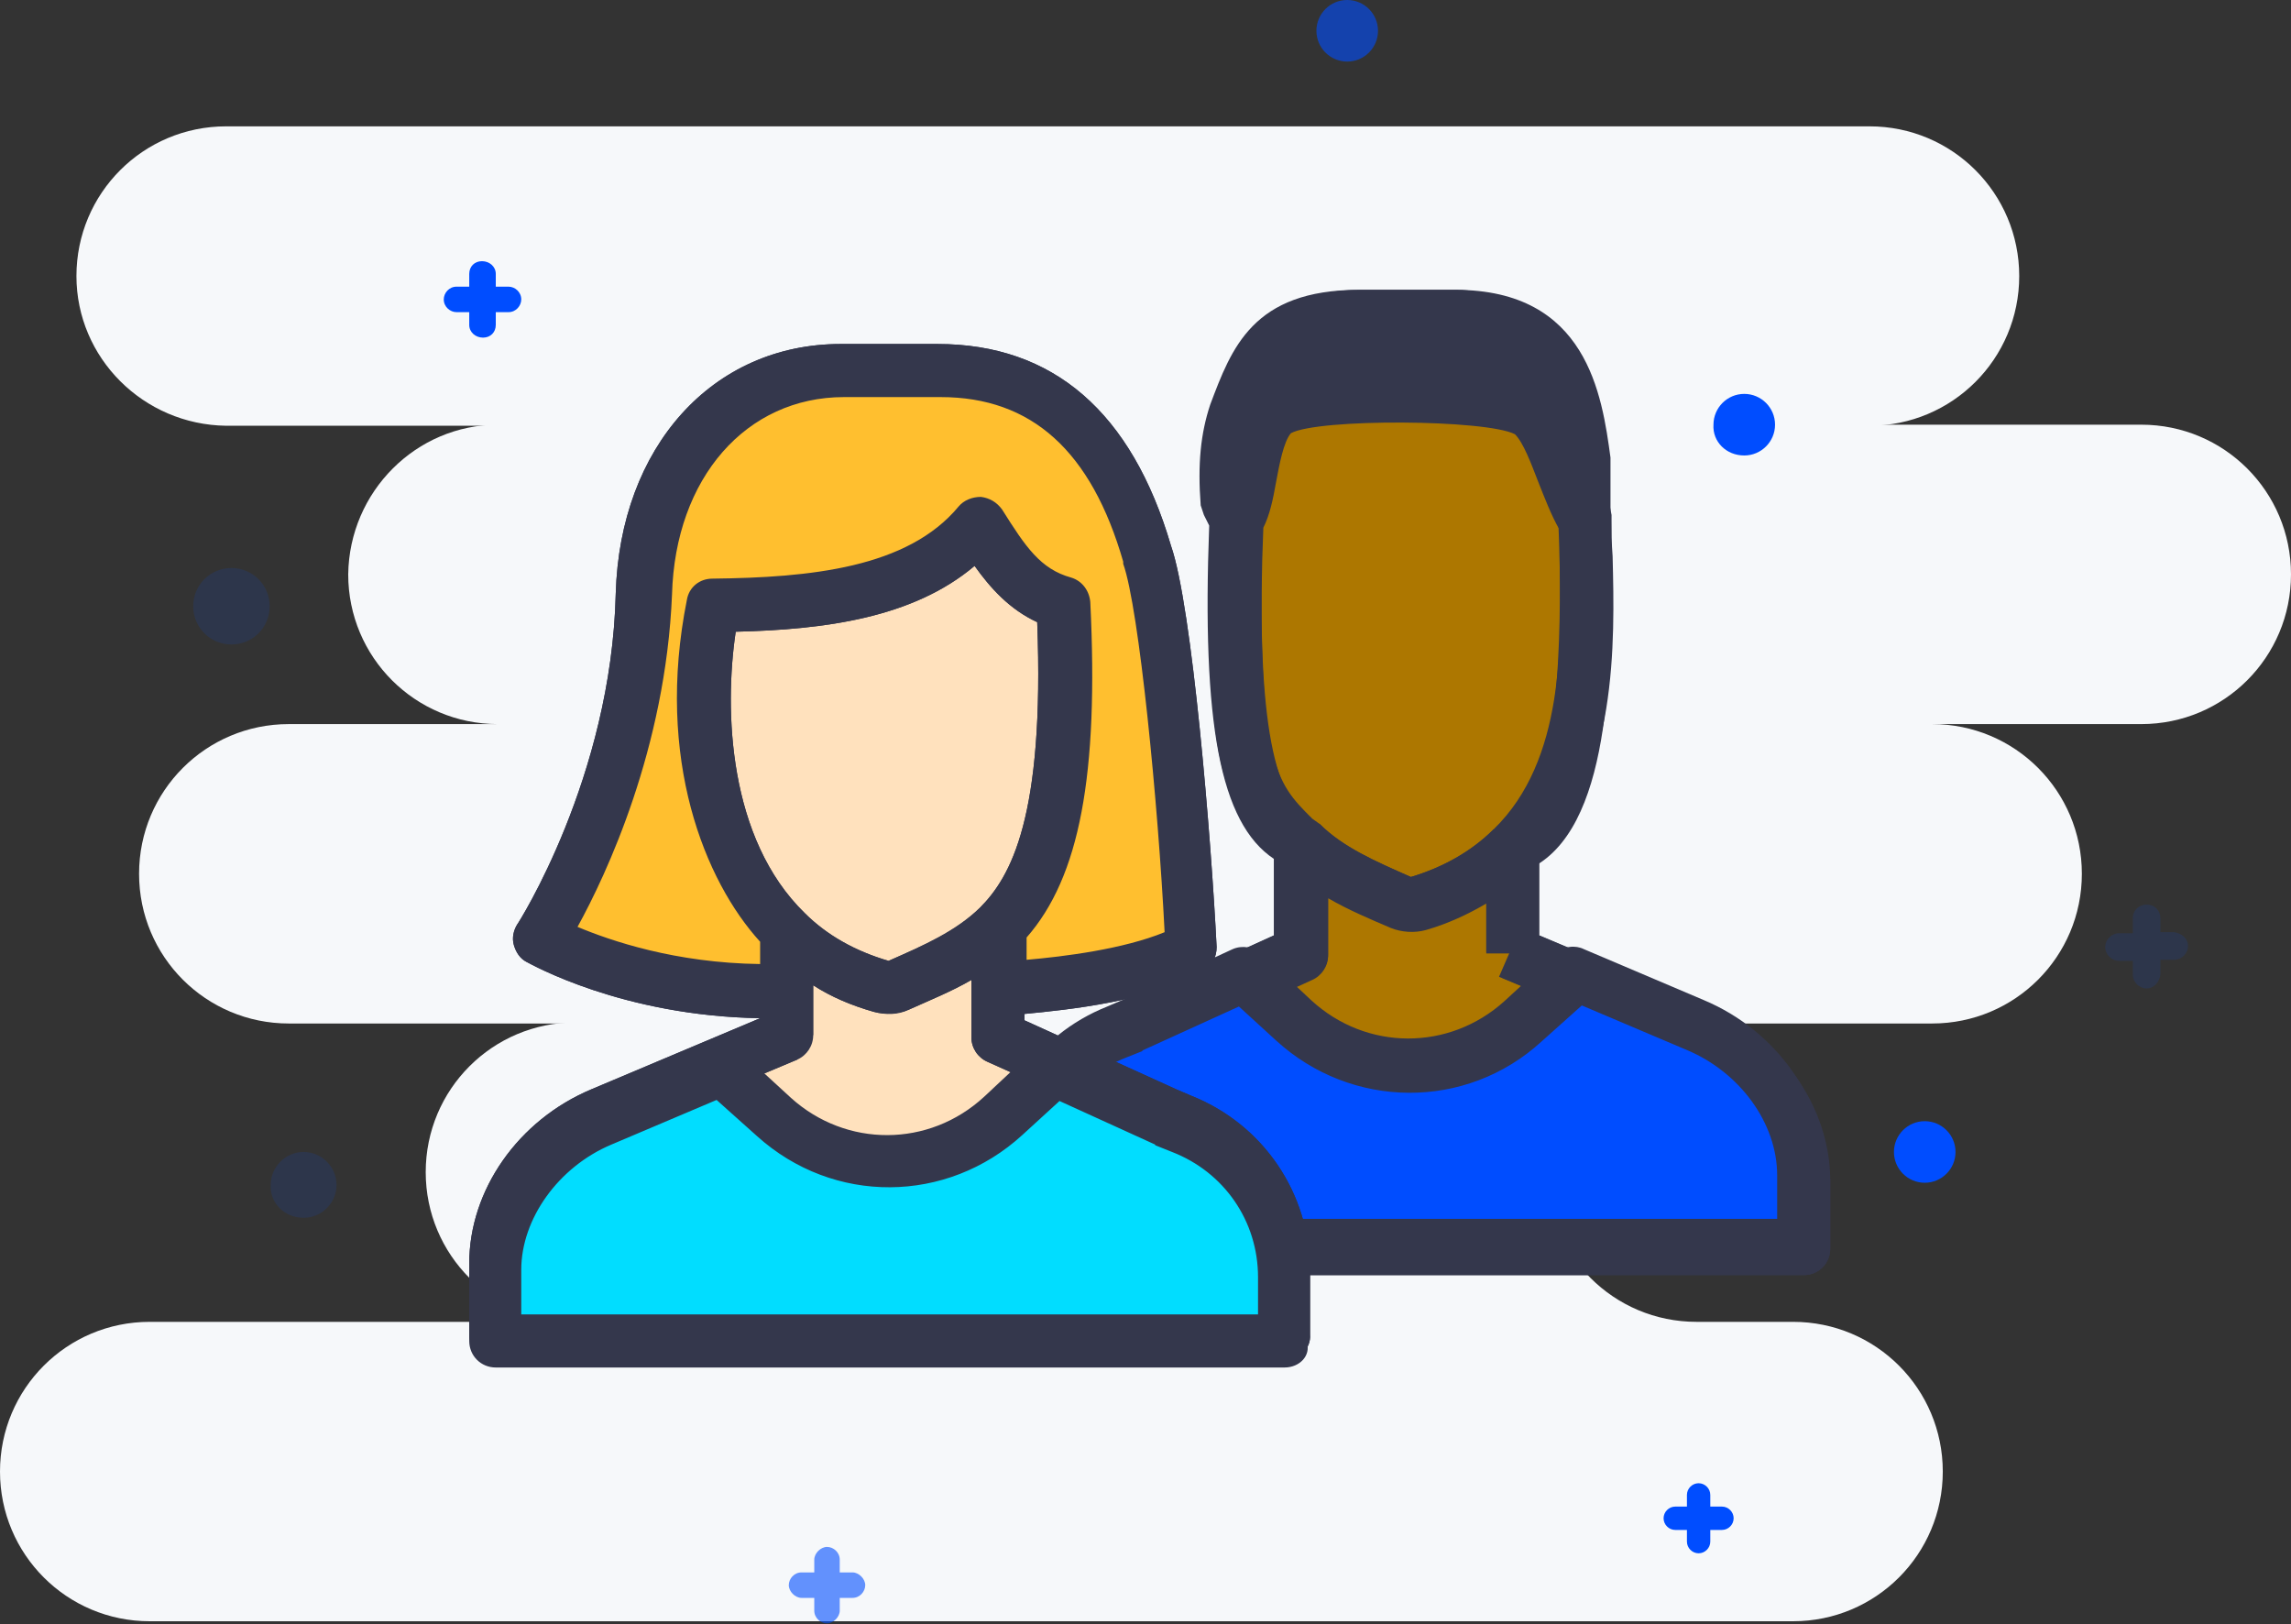 <svg id="Layer_1" xmlns="http://www.w3.org/2000/svg" viewBox="0 0 215.8 153"><rect x="0" y="0" width="215.8" height="153" fill="#333333" stroke="none"/><style>.st0{fill:#f6f8fa}.st1{fill:#004dff}.st2{opacity:.6;enable-background:new}.st4{fill:#ad7700}.st5{fill:#34374c}.st6{fill:#ffe1bd}</style><path class="st0" d="M21.3 11.9h154.8c7.8 0 14.1 6.3 14.1 14.1s-6.3 14.1-14.1 14.1H21.3C13.5 40 7.2 33.7 7.2 26c0-7.8 6.3-14.1 14.1-14.1z"/><path class="st0" d="M46.9 40h154.8c7.8 0 14.1 6.3 14.1 14.1s-6.3 14.1-14.1 14.1H46.9c-7.8 0-14.1-6.3-14.1-14.1.1-7.8 6.4-14.1 14.1-14.1zM27.2 68.2H182c7.8 0 14.1 6.3 14.1 14.1s-6.3 14.1-14.1 14.1H27.2c-7.8 0-14.1-6.3-14.1-14.1s6.3-14.1 14.1-14.1z"/><path class="st0" d="M54.2 96.3c-7.8 0-14.1 6.3-14.1 14.1s6.3 14.1 14.1 14.1h105.6c-7.8 0-14.1-6.3-14.1-14.1s6.3-14.1 14.1-14.1H54.2zM14.1 124.5h154.8c7.8 0 14.1 6.3 14.1 14.1s-6.3 14.1-14.1 14.1H14.1c-7.8 0-14.1-6.3-14.1-14.1s6.3-14.1 14.1-14.1z"/><path class="st1" d="M164.3 42.9c1.6 0 2.9-1.3 2.9-2.9 0-1.6-1.3-2.9-2.9-2.9-1.6 0-2.9 1.3-2.9 2.9-.1 1.6 1.2 2.9 2.9 2.9zm17 68.5c1.6 0 2.9-1.3 2.9-2.9 0-1.6-1.3-2.9-2.9-2.9-1.6 0-2.9 1.3-2.9 2.9 0 1.6 1.3 2.9 2.9 2.9z"/><g class="st2"><path class="st1" d="M126.9 5.8c1.6 0 2.9-1.3 2.9-2.9 0-1.6-1.3-2.9-2.9-2.9-1.6 0-2.9 1.3-2.9 2.9s1.3 2.9 2.9 2.9z"/></g><path class="st1" d="M21.8 60.7c2 0 3.6-1.6 3.6-3.6s-1.6-3.6-3.6-3.6-3.6 1.6-3.6 3.6 1.6 3.6 3.6 3.6zm6.8 54c1.7 0 3.1-1.4 3.1-3.1 0-1.7-1.4-3.1-3.1-3.1-1.7 0-3.1 1.4-3.1 3.1-.1 1.7 1.3 3.1 3.1 3.1zm174.9-24.3h1.3c.7 0 1.3-.6 1.3-1.3 0-.7-.6-1.2-1.3-1.3h-1.3v-1.3c0-.7-.5-1.3-1.3-1.3-.7 0-1.3.5-1.3 1.3V87.9h-1.3c-.7 0-1.3.6-1.3 1.3s.6 1.3 1.3 1.3h1.3v1.3c0 .7.6 1.3 1.3 1.3.7 0 1.2-.6 1.3-1.3v-1.4z" opacity=".12"/><g class="st2"><path class="st1" d="M79.1 150.5h1.2c.7 0 1.2-.6 1.2-1.2s-.6-1.2-1.2-1.2h-1.2v-1.2c0-.7-.6-1.2-1.2-1.2s-1.2.6-1.2 1.2v1.2h-1.2c-.7 0-1.2.6-1.2 1.2s.6 1.2 1.2 1.2h1.2v1.2c0 .7.6 1.2 1.2 1.2s1.2-.6 1.2-1.2v-1.2z"/></g><path class="st1" d="M46.7 29.4h1.2c.7 0 1.2-.6 1.2-1.2 0-.7-.6-1.2-1.2-1.2h-1.2v-1.2c0-.7-.6-1.2-1.3-1.2-.7 0-1.2.5-1.2 1.2V27H43c-.7 0-1.2.6-1.2 1.2 0 .7.6 1.2 1.2 1.2h1.2v1.2c0 .7.6 1.2 1.3 1.2.7 0 1.2-.5 1.2-1.2v-1.2zm114.4 114.7h1.1c.6 0 1.1-.5 1.1-1.1 0-.6-.5-1.1-1.1-1.1h-1.1v-1.1c0-.6-.5-1.1-1.1-1.1s-1.1.5-1.1 1.1v1.1h-1.1c-.6 0-1.1.5-1.1 1.1 0 .6.5 1.1 1.1 1.1h1.1v1.1c0 .6.5 1.1 1.1 1.1.6 0 1.1-.5 1.1-1.1v-1.1z"/><path class="st4" d="M169.9 117.6H95.6v-6.1c0-6.2 3.7-11.7 9.4-13.9l1.7-.7 15.8-7.2V79.4c2.6 2.6 5.8 3.9 9.4 5.5.5.2 1.1.3 1.6.1 3.7-1.1 6.6-2.9 8.9-5.1v9.7l17.4 7.3c5.7 2.4 10 8 10 14.1v6.6z"/><path class="st4" d="M128.2 29.8h9.1c6.8 0 10.9 12.8 12.1 19.2 0 7.9 1.7 22.6-6.9 30.9-2.3 2.2-5.2 4-8.9 5.1-.5.2-1.1.1-1.6-.1-3.6-1.5-6.8-2.9-9.4-5.5-4.4-4.4-6.5-5.2-6-30.4v-3.6c-1-1.9 1.3-3.7 2.1-5.8 1.8-5.3 1.3-9.8 9.5-9.8z"/><path class="st5" d="M169.9 120.1H95.6c-1.4 0-2.5-1.1-2.5-2.5v-6.1h5v3.6h69.3V111h5v6.6c0 1.4-1.1 2.5-2.5 2.5zm-71.8-8.6h-5c0-7.2 4.3-13.6 11-16.3l.9 2.3-.9-2.3 1.6-.6 14.3-6.5v-7.7c-4.9-4.8-6.5-7.9-6-31.5v-3c-.8-2.3.5-4.3 1.4-5.6.4-.5.7-1.1.8-1.5l.9-2.7c1.2-4.1 2.6-8.8 11.1-8.8h9.1c10.2 0 14.1 19 14.5 21.2v.5c0 1 0 2.2.1 3.4.2 8.2.5 20.5-6.9 28.6v7.1l15.9 6.7c6.9 2.9 11.5 9.5 11.5 16.4h-5c0-4.9-3.5-9.7-8.5-11.8l1-2.3-1 2.3-17.4-7.3 1-2.3H140v-4.7c-1.7 1-3.6 1.9-5.7 2.5-1.1.3-2.3.2-3.3-.2-2.1-.9-4-1.7-5.9-2.8V90c0 1-.6 1.9-1.5 2.3l-15.8 7.2s-.1 0-.1.1l-1.7.7c-4.7 1.5-7.9 6.1-7.9 11.2zm26.2-33.9c2.2 2.2 5.2 3.5 8.6 5 3-.9 5.7-2.4 7.8-4.5 6.7-6.5 6.4-17.5 6.2-25.6 0-1.2-.1-2.3-.1-3.3-1.6-8.2-5.7-16.9-9.6-16.9h-9.1c-4.8 0-5.2 1.4-6.3 5.2-.3.9-.6 1.9-1 3-.3.9-.9 1.7-1.3 2.5-.3.4-.7 1.1-.8 1.4.1.3.2.7.2 1V49c-.5 23 1.2 24.6 4.7 28.1l.7.5zm-1.8 1.8z"/><path class="st5" d="M128.2 29.8c-8.2 0-9.7 3.9-11.7 9.2-.8 2-1.1 4.5-.8 8.4l.8 1.6c1.4-1.7 1-7.6 3.3-10 2.3-2.3 22-2 24.4 0 2.4 2 3.1 7.1 5.2 10.2v-5.8c-.9-6.5-2.2-13.7-12.2-13.7l-9 .1z"/><path class="st5" d="M169.9 120.1H95.6c-1.4 0-2.5-1.1-2.5-2.5v-6.1h5v3.6h69.3V111h5v6.6c0 1.4-1.1 2.5-2.5 2.5zm-71.8-8.6h-5c0-7.2 4.3-13.6 11-16.3l.9 2.3-.9-2.3 1.6-.6 14.3-6.5v-7.2c-5.1-3.4-6.8-12.8-6.1-31.4l-.5-1-.3-.9c-.3-3.9 0-6.8.9-9.5 2-5.3 4-10.8 14-10.8h9.1c12.4 0 13.8 9.9 14.6 15.8v8.8c.1 9.6.3 25.3-7 29.6V88l15.9 6.7c6.9 2.9 11.5 9.5 11.5 16.4h-5c0-4.9-3.5-9.7-8.5-11.8l1-2.3-1 2.3-17.4-7.3 1-2.3H140V85c-1.7 1-3.6 1.9-5.7 2.5-1.1.3-2.3.2-3.3-.2-2.1-.9-4-1.7-5.9-2.8v5.4c0 1-.6 1.9-1.5 2.3l-15.8 7.2s-.1 0-.1.1l-1.7.7c-4.7 1.6-7.9 6.2-7.9 11.3zm26.2-33.9c2.2 2.2 5.2 3.5 8.6 5 3-.9 5.7-2.4 7.8-4.5l1.7 1.8-.7-2.4c5.5-1.7 5.3-19 5.2-25.6v-2c-.8-1.4-1.4-3-2-4.5-.7-1.8-1.4-3.7-2.2-4.5-2.7-1.4-18.5-1.5-21.1-.1-.7.8-1.1 3-1.4 4.6-.3 1.7-.6 3.1-1.2 4.3-.7 16.7.8 25.9 4.5 27.3l-.9 2.3 1.7-1.7zm-2.8-36.8zm9.9-6c5.8 0 11.7.7 13.9 1.9-1.3-2.8-3.5-4.4-8-4.4h-9.1c-4.6 0-6.4 1.2-7.7 3.7 2.6-.9 6.7-1.2 10.9-1.2z"/><path class="st1" d="M169.9 117.3H95.6v-6c0-6.3 3.8-11.9 9.6-14.2l1.5-.6 10.5-4.8 4.7 4.4c6.1 5.6 15.4 5.7 21.6.1l4.9-4.5 11.3 4.8c5.7 2.4 10 8 10 14.1.2.1.2 6.7.2 6.7z"/><path class="st5" d="M169.9 119.8H95.6c-1.4 0-2.5-1.1-2.5-2.5v-6c0-7.3 4.4-13.8 11.2-16.5l1.4-.6 10.4-4.8c.9-.4 2-.2 2.7.4l4.7 4.4c5.2 4.8 13 4.8 18.2.1l4.9-4.5c.7-.7 1.8-.8 2.6-.4l11.3 4.8c6.9 2.9 11.5 9.5 11.5 16.4v6.6c.4 1.5-.7 2.6-2.1 2.6zm-71.8-5h69.3v-4.1c0-4.9-3.5-9.7-8.5-11.8l-9.9-4.2-3.8 3.4c-7.1 6.5-17.9 6.4-25-.1l-3.5-3.2-9 4.1s-.1 0-.1.1l-1.5.6c-4.9 1.9-8.1 6.6-8.1 11.8v3.4z"/><path class="st6" d="M46.7 125.6H121v-6c0-6.3-3.8-11.9-9.6-14.2l-1.5-.6-15.8-7.2V87.3c-2.6 2.6-5.8 3.9-9.4 5.5-.5.2-1.1.3-1.6.1-3.7-1.1-6.6-2.9-8.9-5.1v9.7l-17.4 7.3c-5.7 2.4-10 8-10 14.1v6.7z"/><path class="st6" d="M92.2 49.4c-5.8 7-16.8 7.6-25.1 7.7-1.6 7.8-1.6 22.3 7 30.7 2.3 2.2 5.2 4 8.9 5.1.5.2 1.1.1 1.6-.1 3.6-1.5 6.8-2.9 9.4-5.5 4.4-4.4 6.9-12.3 6-30.4-3.8-1.1-5.6-4-7.8-7.5z"/><path class="st5" d="M121 128.1H46.7c-1.4 0-2.5-1.1-2.5-2.5V119c0-6.9 4.6-13.5 11.5-16.4l1 2.3-1-2.3 15.9-6.7c-13-.2-21.6-5.1-22-5.3-.6-.3-1-.9-1.2-1.6-.2-.7 0-1.4.3-1.9.1-.1 8.9-13.9 9.3-31.2.4-13.8 9.1-23.5 21.2-23.5h9.1c10.9 0 18.3 6.4 22 19 2 5.7 3.8 27.7 4.3 37.8 0 .9-.4 1.8-1.3 2.3-4.9 2.8-12.6 3.6-16.8 4v.6l14.3 6.5 1.4.6c6.8 2.7 11.2 9.2 11.2 16.5v6c.1 1.3-1 2.4-2.4 2.4zm-71.8-5h69.3v-3.5c0-5.3-3.2-9.9-8.1-11.8l-1.5-.6s-.1 0-.1-.1L93 100c-.9-.4-1.5-1.3-1.5-2.3v-4.5H94h-2.5v-.9c-1.9 1.1-3.9 1.9-5.9 2.8-1 .4-2.2.5-3.3.2-2.1-.6-4-1.4-5.7-2.5v.5h-2.5 2.5v4.2h-2.5l1 2.3-17.4 7.3c-5 2.1-8.5 7-8.5 11.8v4.2zm5.2-35.8c3.1 1.3 9.2 3.4 17.2 3.5v-2.1c-5.2-5.7-9.9-17.2-6.9-32.2.2-1.2 1.2-2 2.4-2 9.2-.1 18.4-1 23.2-6.8.5-.6 1.3-.9 2.1-.9.8.1 1.5.5 2 1.2 2.2 3.5 3.6 5.6 6.5 6.4 1 .3 1.7 1.2 1.8 2.3.8 16.3-1 25.9-6 31.6v2.1c3.5-.3 9.1-1 13-2.6-.6-12-2.4-30.5-3.9-34.7v-.2c-3-10.4-8.6-15.5-17.2-15.5h-9.1c-9.2 0-15.9 7.7-16.2 18.6-.6 14.5-6.2 26.4-8.9 31.3zM75.8 86c2.1 2.1 4.8 3.6 7.9 4.5 3.4-1.5 6.3-2.8 8.6-5 2.9-2.9 6.1-8.5 5.4-26.9-2.6-1.2-4.4-3.2-5.9-5.3-5.8 4.9-14.1 6-22.5 6.2-1.1 7.4-.7 19.5 6.5 26.5l-1.7 1.8 1.7-1.8zm18.3 1.3z"/><path d="M88.4 34.9c10 0 16.3 6.1 19.6 17.3 1.9 5.1 3.7 26.7 4.2 37.1-5.2 2.9-14.1 3.5-17.4 3.8l-.7.1v-5.8c4.4-4.4 6.9-12.3 6-30.4-3.9-1.1-5.7-4-7.9-7.5-5.8 7-16.8 7.6-25.1 7.7-1.6 7.8-1.6 22.3 7 30.7v5.5c-13.9.5-23.2-4.9-23.2-4.9s9.2-14.2 9.7-32.5c.4-13.1 8.7-21 18.7-21 0-.1 9.1-.1 9.1-.1z" fill="#ffbf2f"/><path class="st5" d="M121 128.1H46.7c-1.4 0-2.5-1.1-2.5-2.5V119c0-6.9 4.6-13.5 11.5-16.4l15.9-6.7c-13-.2-21.6-5.1-22-5.3-.6-.3-1-.9-1.2-1.6-.2-.7 0-1.4.3-1.9.1-.1 8.9-13.9 9.3-31.2.4-13.8 9.1-23.5 21.2-23.5h9.1c10.9 0 18.3 6.4 22 19 2 5.7 3.8 27.7 4.3 37.8 0 .9-.4 1.8-1.3 2.3-4.9 2.8-12.6 3.6-16.8 4v.6l14.3 6.5 1.4.6c6.8 2.7 11.2 9.2 11.2 16.5v6c.1 1.3-1 2.4-2.4 2.4zm-71.8-5h69.3v-3.5c0-5.3-3.2-9.9-8.1-11.8l-1.5-.6s-.1 0-.1-.1L93 100c-.9-.4-1.5-1.3-1.5-2.3v-4.5H94h-2.5v-.9c-1.9 1.1-3.9 1.9-5.9 2.8-1 .5-2.2.5-3.3.2-2.1-.6-4-1.4-5.7-2.5v.5h-2.5 2.5v4.2c0 1-.6 1.9-1.5 2.3l-17.4 7.3c-5 2.1-8.5 7-8.5 11.8v4.2zm5.2-35.8c3.1 1.3 9.2 3.4 17.2 3.5v-2.1c-5.2-5.7-9.9-17.2-6.9-32.2.2-1.2 1.2-2 2.4-2 9.2-.1 18.4-1 23.2-6.8.5-.6 1.3-.9 2.1-.9.8.1 1.5.5 2 1.2 2.2 3.5 3.6 5.6 6.5 6.4 1 .3 1.7 1.2 1.8 2.3.8 16.3-1 25.9-6 31.6v2.1c3.5-.3 9.1-1 13-2.6-.6-12-2.4-30.5-3.9-34.7v-.2c-3-10.4-8.6-15.5-17.2-15.5h-9.1c-9.2 0-15.9 7.6-16.2 18.6-.6 14.5-6.2 26.4-8.9 31.3zM75.8 86c2.1 2.1 4.8 3.6 7.9 4.5 3.4-1.5 6.3-2.7 8.6-5 2.9-2.9 6.1-8.5 5.4-26.9-2.6-1.2-4.4-3.2-5.9-5.3-5.8 4.9-14.1 6-22.5 6.2-1.1 7.4-.7 19.5 6.5 26.5l-1.7 1.8 1.7-1.8zm18.3 1.3z"/><path d="M46.7 126.3H121v-6c0-6.3-3.8-11.9-9.6-14.2l-1.5-.6-10.5-4.8-4.7 4.4c-6.1 5.6-15.4 5.7-21.6.1l-4.9-4.5-11.3 4.8c-5.7 2.4-10 8-10 14.1-.2.1-.2 6.7-.2 6.7z" fill="#01ddff"/><path class="st5" d="M121 128.8H46.7c-1.4 0-2.5-1.1-2.5-2.5v-6.6c0-6.9 4.6-13.5 11.5-16.4L67 98.5c.9-.4 1.9-.2 2.6.4l4.9 4.5c5.2 4.7 13 4.7 18.2-.1l4.7-4.4c.7-.7 1.8-.9 2.7-.4l10.4 4.8 1.4.6c6.8 2.7 11.2 9.2 11.2 16.5v6c.4 1.3-.7 2.4-2.1 2.4zm-71.8-5h69.3v-3.5c0-5.3-3.2-9.9-8.1-11.8l-1.5-.6s-.1 0-.1-.1l-9-4.1-3.5 3.2c-7.1 6.5-17.8 6.6-25 .1l-3.8-3.4-9.9 4.2c-5 2.1-8.5 7-8.5 11.8v4.2z"/></svg>